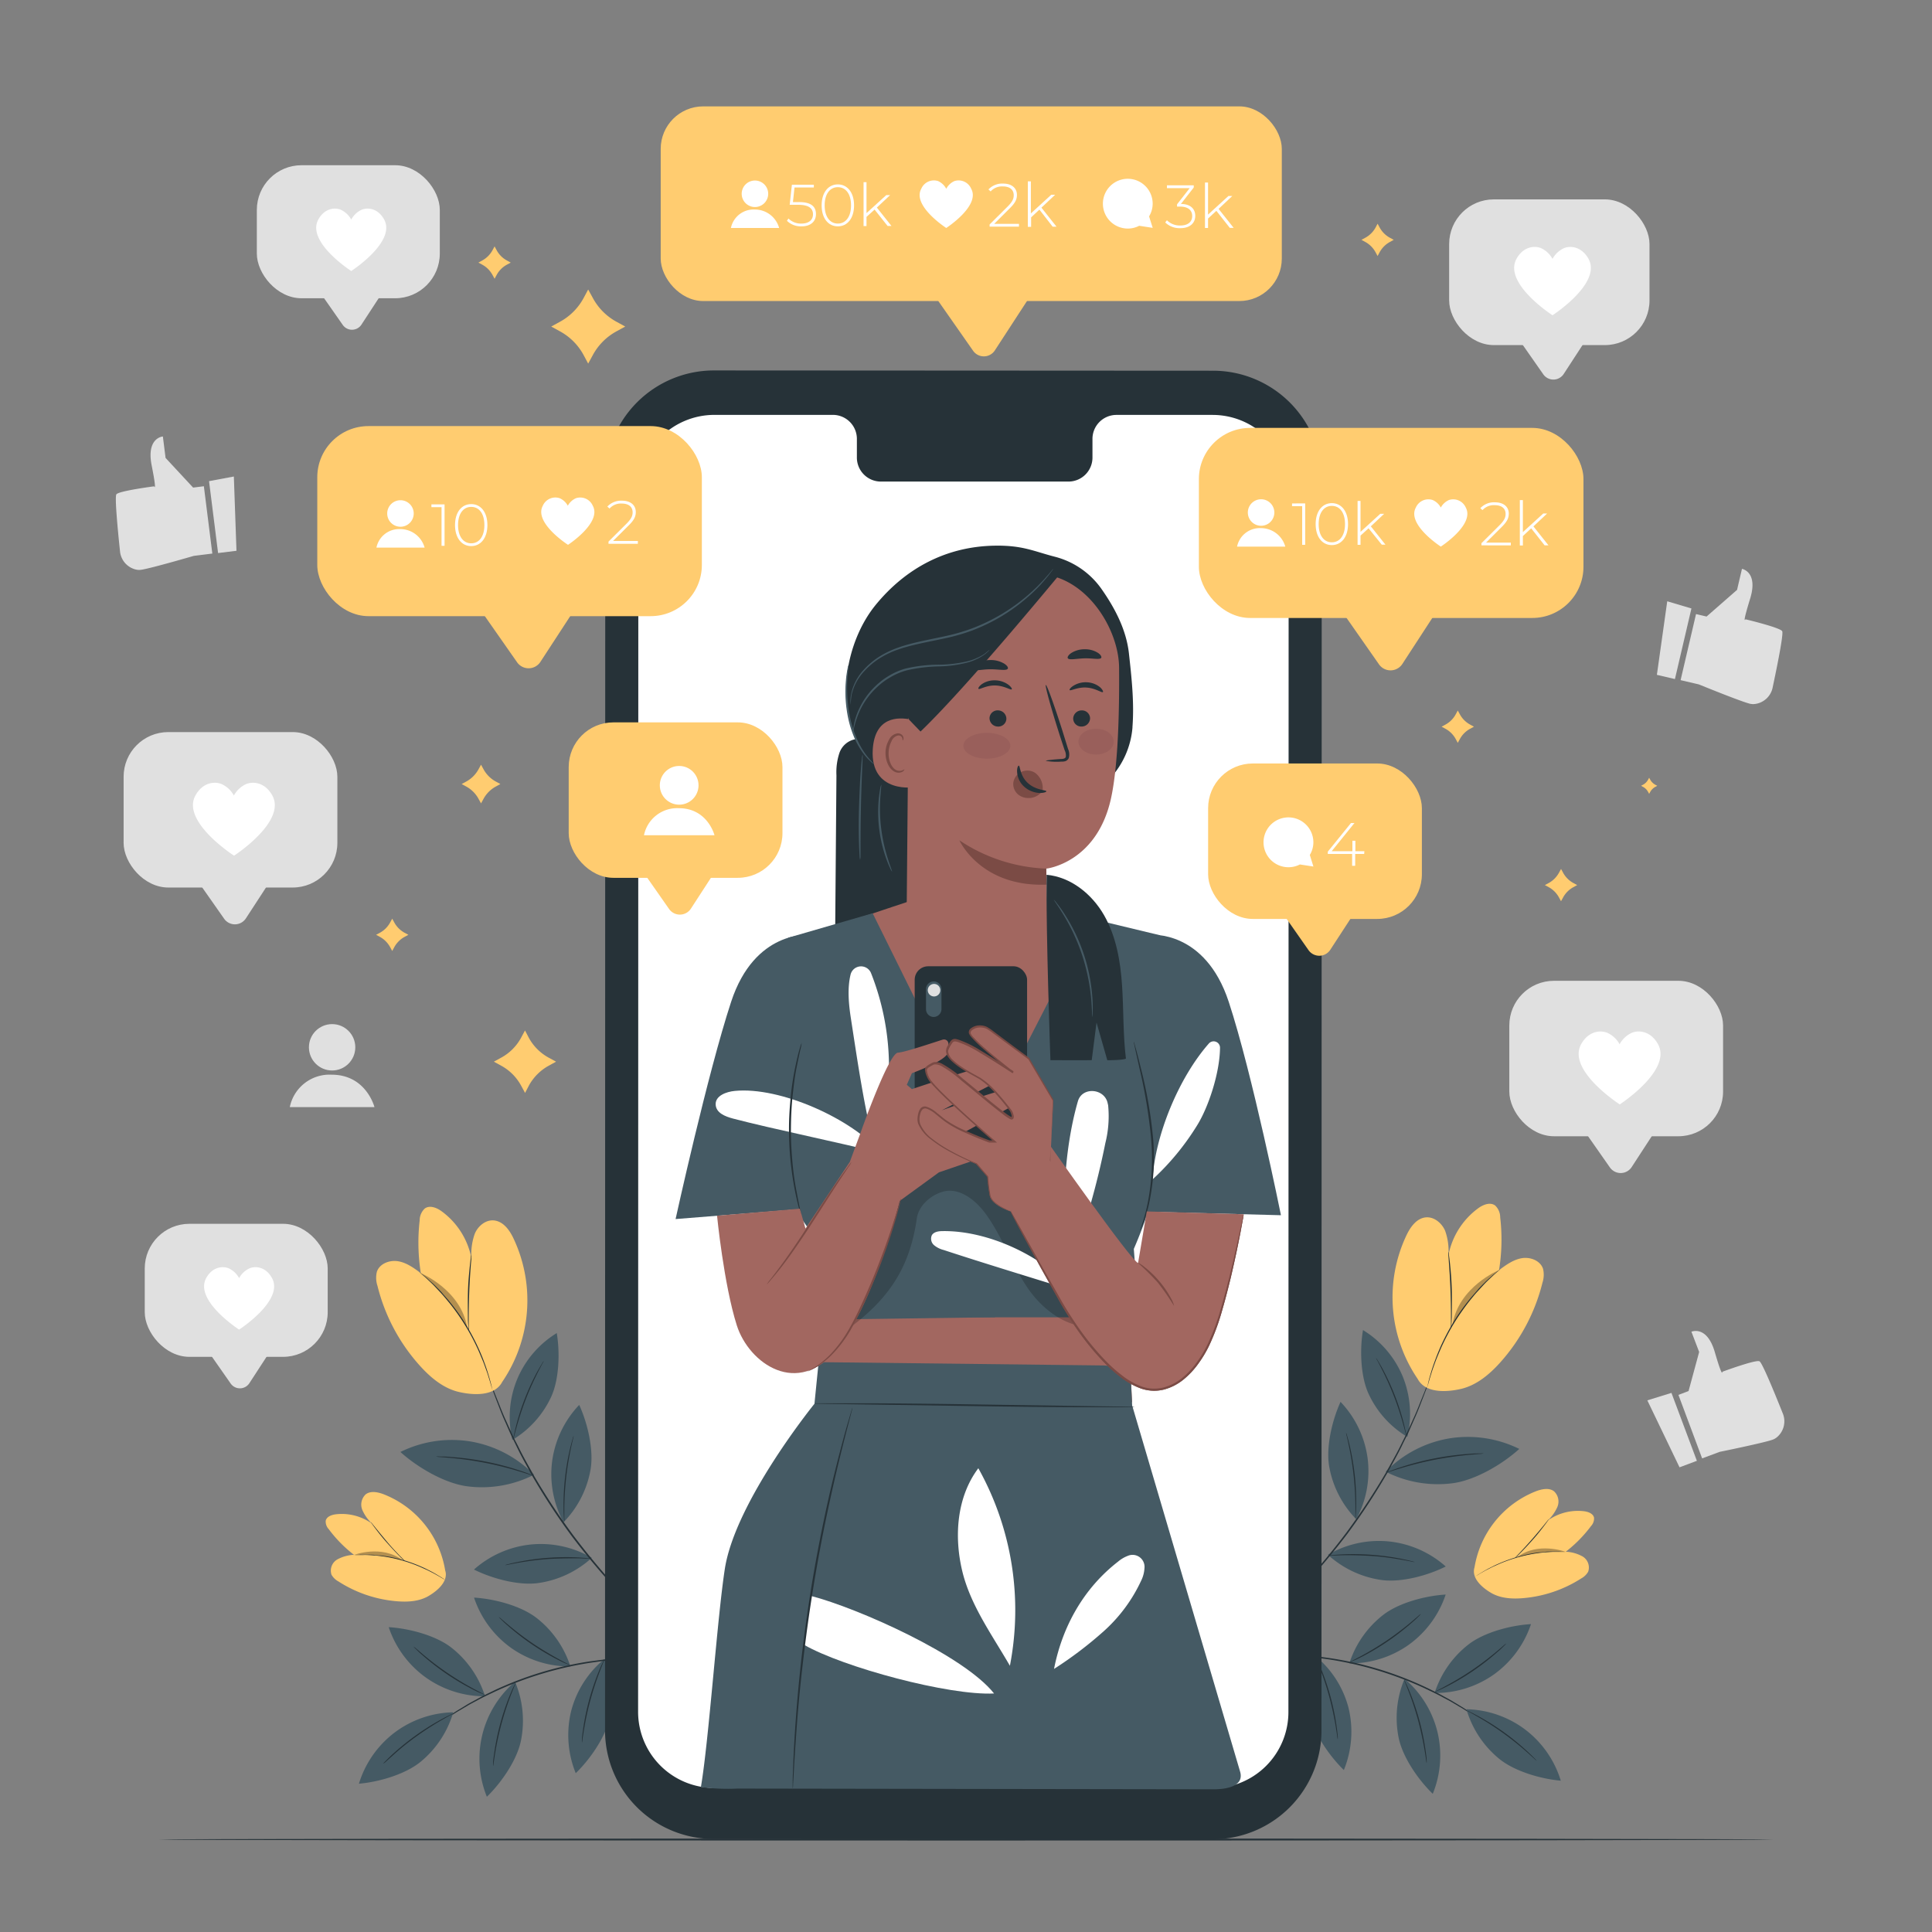 <svg xmlns="http://www.w3.org/2000/svg" viewBox="0 0 500 500"><rect x="0" y="0" width="500" height="500" fill="#808080" stroke="none"/><g id="freepik--background-complete--inject-2"><path d="M387.56,79.94,399.4,96.87a3.19,3.19,0,0,0,5.29-.09l11.46-17.6Z" style="fill:#e0e0e0"></path><rect x="375.04" y="51.6" width="51.85" height="37.71" rx="11.56" style="fill:#e0e0e0"></rect><path d="M411.12,67c-1.67-3-4.42-3.51-6.27-2.82A6.4,6.4,0,0,0,401.79,67a6.45,6.45,0,0,0-3.06-2.82c-1.85-.69-4.61-.22-6.27,2.82-3.47,6.34,9.33,14.59,9.33,14.59S414.58,73.33,411.12,67Z" style="fill:#fff"></path><path d="M77.9,68.64,88.71,84.1A2.92,2.92,0,0,0,93.55,84L104,68Z" style="fill:#e0e0e0"></path><rect x="66.47" y="42.76" width="47.35" height="34.43" rx="11.56" style="fill:#e0e0e0"></rect><path d="M99.42,56.82c-1.52-2.78-4-3.21-5.73-2.58a5.83,5.83,0,0,0-2.79,2.58,5.87,5.87,0,0,0-2.8-2.58c-1.69-.63-4.2-.2-5.72,2.58C79.21,62.6,90.9,70.14,90.9,70.14S102.58,62.6,99.42,56.82Z" style="fill:#fff"></path><path d="M48.89,342.6,59.7,358.06a2.92,2.92,0,0,0,4.83-.08L75,341.9Z" style="fill:#e0e0e0"></path><rect x="37.46" y="316.72" width="47.35" height="34.43" rx="11.56" style="fill:#e0e0e0"></rect><path d="M70.4,330.77c-1.52-2.77-4-3.2-5.72-2.57a5.88,5.88,0,0,0-2.8,2.57,5.83,5.83,0,0,0-2.79-2.57c-1.69-.63-4.21-.2-5.73,2.57-3.16,5.79,8.52,13.33,8.52,13.33S73.57,336.56,70.4,330.77Z" style="fill:#fff"></path><path d="M45.34,219.7,58,237.76a3.4,3.4,0,0,0,5.64-.09l12.23-18.78Z" style="fill:#e0e0e0"></path><rect x="31.99" y="189.46" width="55.32" height="40.23" rx="11.56" style="fill:#e0e0e0"></rect><path d="M70.48,205.88c-1.77-3.24-4.71-3.74-6.69-3a6.78,6.78,0,0,0-3.26,3,6.83,6.83,0,0,0-3.27-3c-2-.74-4.91-.24-6.69,3-3.7,6.77,10,15.57,10,15.57S74.18,212.65,70.48,205.88Z" style="fill:#fff"></path><path d="M404,284.07l12.64,18.06a3.4,3.4,0,0,0,5.64-.1l12.23-18.78Z" style="fill:#e0e0e0"></path><rect x="390.61" y="253.83" width="55.32" height="40.23" rx="11.56" style="fill:#e0e0e0"></rect><path d="M429.1,270.25c-1.77-3.24-4.71-3.75-6.69-3a6.78,6.78,0,0,0-3.26,3,6.82,6.82,0,0,0-3.27-3c-2-.74-4.91-.23-6.69,3-3.7,6.76,10,15.57,10,15.57S432.8,277,429.1,270.25Z" style="fill:#fff"></path><path d="M438.93,158.92l2.73.64,7.89-6.9,1.27-5.44s4.27.72,2.11,7.73-1.2,5.32-1.2,5.32,8.94,2.13,9.5,3.08c.41.69-1.42,9.63-2.45,14.48a5.36,5.36,0,0,1-4.92,4.39,3.69,3.69,0,0,1-1-.1c-2.23-.52-13.21-5-13.21-5l-4.71-1.1Z" style="fill:#e0e0e0"></path><polygon points="431.48 155.61 428.8 174.65 433.47 175.74 437.74 157.47 431.48 155.61" style="fill:#e0e0e0"></polygon><path d="M52.76,125.84l-2.78.35-7.13-7.68-.7-5.55s-4.32.28-2.9,7.48.64,5.42.64,5.42-9.12,1.18-9.77,2.07c-.48.64.41,9.73.93,14.65a5.36,5.36,0,0,0,4.44,4.88,3.73,3.73,0,0,0,1,0c2.28-.28,13.66-3.6,13.66-3.6l4.8-.6Z" style="fill:#e0e0e0"></path><polygon points="60.52 123.32 61.2 142.54 56.44 143.13 54.1 124.52 60.52 123.32" style="fill:#e0e0e0"></polygon><path d="M434.38,361l2.62-1,2.74-10.11-2-5.24s4-1.77,6.05,5.27,1.95,5.09,1.95,5.09,8.62-3.19,9.61-2.71c.73.35,4.16,8.81,6,13.41a5.37,5.37,0,0,1-1.67,6.39,3.56,3.56,0,0,1-.88.47c-2.14.81-13.76,3.17-13.76,3.17l-4.53,1.69Z" style="fill:#e0e0e0"></path><polygon points="426.33 362.41 434.66 379.74 439.15 378.06 432.57 360.48 426.33 362.41" style="fill:#e0e0e0"></polygon><path d="M75,286.52H96.91s-2.12-8.39-11.07-8.39A10.49,10.49,0,0,0,75,286.52Z" style="fill:#e0e0e0"></path><circle cx="85.95" cy="271.04" r="6" style="fill:#e0e0e0"></circle></g><g id="freepik--Floor--inject-2"><path d="M459,476.07c0,.15-93.56.26-208.94.26s-209-.11-209-.26,93.54-.26,209-.26S459,475.93,459,476.07Z" style="fill:#263238"></path></g><g id="freepik--Stars--inject-2"><path d="M124.49,197.9l.65,1.19a7.93,7.93,0,0,0,3.17,3.17l1.19.65-1.19.65a7.93,7.93,0,0,0-3.17,3.17l-.65,1.19-.65-1.19a7.93,7.93,0,0,0-3.17-3.17l-1.19-.65,1.19-.65a7.93,7.93,0,0,0,3.17-3.17Z" style="fill:#FFCC70"></path><path d="M152.22,74.92l1.25,2.28a15.23,15.23,0,0,0,6.06,6.06l2.28,1.25-2.28,1.25a15.26,15.26,0,0,0-6.07,6.06l-1.24,2.28L151,91.82a15.23,15.23,0,0,0-6.06-6.06l-2.28-1.25,2.28-1.25A15.23,15.23,0,0,0,151,77.2Z" style="fill:#FFCC70"></path><path d="M404,224.88l.54,1a6.64,6.64,0,0,0,2.64,2.64l1,.54-1,.54a6.64,6.64,0,0,0-2.64,2.64l-.55,1-.54-1a6.64,6.64,0,0,0-2.64-2.64l-1-.54,1-.54a6.64,6.64,0,0,0,2.64-2.64Z" style="fill:#FFCC70"></path><path d="M101.51,237.75l.54,1a6.7,6.7,0,0,0,2.64,2.64l1,.54-1,.54a6.7,6.7,0,0,0-2.64,2.64l-.54,1-.55-1a6.62,6.62,0,0,0-2.63-2.64l-1-.54,1-.54a6.62,6.62,0,0,0,2.63-2.64Z" style="fill:#FFCC70"></path><path d="M426.8,201.28l.27.49a3.35,3.35,0,0,0,1.32,1.32l.5.27-.5.28a3.39,3.39,0,0,0-1.32,1.31l-.27.5-.27-.5a3.26,3.26,0,0,0-1.32-1.31l-.5-.28.5-.27a3.23,3.23,0,0,0,1.32-1.32Z" style="fill:#FFCC70"></path><path d="M377.27,183.88l.55,1a6.58,6.58,0,0,0,2.64,2.64l1,.55-1,.54a6.58,6.58,0,0,0-2.64,2.64l-.55,1-.54-1a6.58,6.58,0,0,0-2.64-2.64l-1-.54,1-.55a6.58,6.58,0,0,0,2.64-2.64Z" style="fill:#FFCC70"></path><path d="M356.52,57.89l.54,1a6.64,6.64,0,0,0,2.64,2.64l1,.54-1,.55a6.64,6.64,0,0,0-2.64,2.64l-.54,1-.54-1a6.64,6.64,0,0,0-2.64-2.64l-1-.55,1-.54A6.64,6.64,0,0,0,356,58.88Z" style="fill:#FFCC70"></path><path d="M128,63.77l.54,1a6.58,6.58,0,0,0,2.64,2.64l1,.55-1,.54a6.58,6.58,0,0,0-2.64,2.64l-.54,1-.55-1a6.58,6.58,0,0,0-2.64-2.64l-1-.54,1-.55a6.58,6.58,0,0,0,2.64-2.64Z" style="fill:#FFCC70"></path><path d="M135.87,266.68l1,1.92a12.88,12.88,0,0,0,5.11,5.11l1.93,1.05L142,275.81a13,13,0,0,0-5.11,5.11l-1,1.93-1.05-1.93a12.88,12.88,0,0,0-5.11-5.11l-1.92-1.05,1.92-1.05a12.82,12.82,0,0,0,5.11-5.11Z" style="fill:#FFCC70"></path></g><g id="freepik--Plants--inject-2"><path d="M147.81,442.83A26.18,26.18,0,0,0,149,458.9c3.72-3.6,7.81-9.47,8.84-14.55a25.06,25.06,0,0,0-1.41-15A25.79,25.79,0,0,0,147.81,442.83Z" style="fill:#455a64"></path><path d="M150.61,451a5.35,5.35,0,0,1,0-.89c0-.56.13-1.38.27-2.39a62.21,62.21,0,0,1,1.59-7.78,65,65,0,0,1,2.55-7.53c.39-.94.73-1.69,1-2.2a5.06,5.06,0,0,1,.41-.79,4.7,4.7,0,0,1-.3.83c-.22.53-.52,1.29-.88,2.24a78.63,78.63,0,0,0-2.46,7.52,76.61,76.61,0,0,0-1.67,7.74c-.17,1-.29,1.81-.37,2.38A4.78,4.78,0,0,1,150.61,451Z" style="fill:#263238"></path><path d="M124.81,449A26.2,26.2,0,0,0,126,465c3.72-3.6,7.8-9.47,8.83-14.55a26,26,0,0,0-1.54-15.23A26.27,26.27,0,0,0,124.81,449Z" style="fill:#455a64"></path><path d="M127.61,457.09a5.79,5.79,0,0,1,0-.88c0-.57.14-1.39.28-2.39a63.31,63.31,0,0,1,4.14-15.31c.39-.94.72-1.7,1-2.21a5.19,5.19,0,0,1,.41-.78,5.05,5.05,0,0,1-.3.83c-.22.52-.52,1.29-.89,2.23-.72,1.9-1.65,4.54-2.46,7.53s-1.34,5.74-1.67,7.74c-.16,1-.28,1.81-.36,2.37A4.78,4.78,0,0,1,127.61,457.09Z" style="fill:#263238"></path><path d="M110.17,434.11a26.21,26.21,0,0,1-9.57-13c5.17.31,12.1,2.1,16.19,5.27A26,26,0,0,1,125.54,439,26.27,26.27,0,0,1,110.17,434.11Z" style="fill:#455a64"></path><path d="M107,426.11a4.25,4.25,0,0,0,.6.64c.41.41,1,1,1.77,1.64a62.32,62.32,0,0,0,6.28,4.86,63.81,63.81,0,0,0,6.84,4.05c.91.46,1.65.81,2.18,1a5.22,5.22,0,0,0,.82.32,7.49,7.49,0,0,0-.78-.43l-2.12-1.12a76.32,76.32,0,0,1-13.08-8.88c-.78-.65-1.4-1.19-1.83-1.56A7.55,7.55,0,0,0,107,426.11Z" style="fill:#263238"></path><path d="M132.25,426.46a26.21,26.21,0,0,1-9.57-13c5.17.3,12.1,2.09,16.19,5.27a26,26,0,0,1,8.75,12.55A26.26,26.26,0,0,1,132.25,426.46Z" style="fill:#455a64"></path><path d="M129.07,418.46a4.93,4.93,0,0,0,.6.64c.41.4,1,1,1.77,1.64a63.53,63.53,0,0,0,13.12,8.9c.91.46,1.65.82,2.18,1a4.84,4.84,0,0,0,.82.33,5.9,5.9,0,0,0-.77-.43c-.51-.26-1.24-.64-2.13-1.12-1.79-1-4.21-2.37-6.77-4.1s-4.76-3.48-6.31-4.78c-.78-.65-1.4-1.19-1.83-1.56A4.7,4.7,0,0,0,129.07,418.46Z" style="fill:#263238"></path><path d="M172.76,429.26h-.67l-1.91-.05-1.38,0c-.51,0-1.06,0-1.65,0-1.18,0-2.52,0-4,.09l-2.32.11c-.81.05-1.65.15-2.52.22-1.74.13-3.59.42-5.53.69a92.3,92.3,0,0,0-24.39,7.33c-1.77.84-3.47,1.62-5,2.48-.77.41-1.52.79-2.22,1.2l-2,1.19c-1.29.73-2.4,1.5-3.39,2.14-.49.32-1,.61-1.38.9l-1.12.8-1.57,1.11a5.39,5.39,0,0,1-.56.36,4,4,0,0,1,.52-.43l1.52-1.16,1.11-.84,1.36-.93c1-.65,2.08-1.44,3.36-2.19l2-1.22c.7-.41,1.46-.8,2.22-1.22,1.53-.87,3.22-1.66,5-2.53a90.41,90.41,0,0,1,24.48-7.36c2-.25,3.81-.53,5.56-.64.87-.07,1.71-.17,2.53-.2l2.33-.09c1.49-.09,2.84,0,4,0,.6,0,1.15,0,1.65,0l1.39.08,1.91.13A3.2,3.2,0,0,1,172.76,429.26Z" style="fill:#263238"></path><path d="M102.1,448.4a26.22,26.22,0,0,0-9.21,13.22c5.16-.44,12-2.41,16-5.7a26,26,0,0,0,8.41-12.78A26.17,26.17,0,0,0,102.1,448.4Z" style="fill:#455a64"></path><path d="M99.14,456.47a4.62,4.62,0,0,1,.59-.65c.39-.42,1-1,1.72-1.69a65.3,65.3,0,0,1,6.15-5,62.71,62.71,0,0,1,6.73-4.22c.89-.49,1.63-.86,2.14-1.1a5.46,5.46,0,0,1,.81-.35,4.48,4.48,0,0,1-.76.45c-.49.27-1.21.67-2.09,1.18-1.76,1-4.15,2.48-6.66,4.28s-4.66,3.6-6.18,5c-.76.67-1.37,1.22-1.78,1.61A5.06,5.06,0,0,1,99.14,456.47Z" style="fill:#263238"></path><path d="M121.88,373.07a30,30,0,0,0-18.25,2.7c4.42,4,11.46,8.13,17.33,8.89a29.68,29.68,0,0,0,17.25-3A30.06,30.06,0,0,0,121.88,373.07Z" style="fill:#455a64"></path><path d="M112.82,376.94a6.66,6.66,0,0,1,1,0c.65,0,1.6,0,2.76.12a73,73,0,0,1,9,1.18,71.78,71.78,0,0,1,8.8,2.29c1.11.36,2,.68,2.6.92a4.63,4.63,0,0,1,.92.41,6.58,6.58,0,0,1-1-.28c-.61-.2-1.51-.49-2.62-.82a87.54,87.54,0,0,0-17.76-3.46c-1.16-.11-2.09-.18-2.74-.22A6.55,6.55,0,0,1,112.82,376.94Z" style="fill:#263238"></path><path d="M137.42,399.71a26.2,26.2,0,0,0-14.76,6.49c4.64,2.31,11.53,4.21,16.66,3.49a25.94,25.94,0,0,0,13.84-6.53A26.19,26.19,0,0,0,137.42,399.71Z" style="fill:#455a64"></path><path d="M130.68,405.06a4.37,4.37,0,0,1,.84-.25c.55-.15,1.35-.34,2.35-.54a62.83,62.83,0,0,1,7.87-1.1,63.92,63.92,0,0,1,7.95-.1c1,.06,1.83.12,2.4.18a4.62,4.62,0,0,1,.87.13,5.93,5.93,0,0,1-.88,0l-2.4-.09c-2,0-4.83,0-7.92.19a77.91,77.91,0,0,0-7.85,1c-1,.18-1.8.34-2.36.45A5,5,0,0,1,130.68,405.06Z" style="fill:#263238"></path><path d="M142.9,378.12a26.2,26.2,0,0,1,7-14.53c2.16,4.7,3.82,11.66,2.93,16.76a25.84,25.84,0,0,1-7,13.62A26.21,26.21,0,0,1,142.9,378.12Z" style="fill:#455a64"></path><path d="M148.47,371.56a4.51,4.51,0,0,0-.28.84c-.17.54-.38,1.34-.62,2.33a61.78,61.78,0,0,0-1.35,7.82,63.18,63.18,0,0,0-.37,7.94c0,1,.06,1.84.1,2.41a5.82,5.82,0,0,0,.1.88,4.77,4.77,0,0,0,0-.89c0-.56,0-1.39,0-2.4,0-2,.12-4.83.45-7.9s.84-5.84,1.26-7.82c.21-1,.39-1.79.53-2.34A6.33,6.33,0,0,0,148.47,371.56Z" style="fill:#263238"></path><path d="M133.82,357A25.56,25.56,0,0,1,144.09,345c.84,5,.65,12-1.48,16.57a25.45,25.45,0,0,1-10,11.08A25.6,25.6,0,0,1,133.82,357Z" style="fill:#455a64"></path><path d="M140.74,352.18a4.65,4.65,0,0,0-.48.72c-.29.47-.69,1.17-1.17,2a62,62,0,0,0-3.26,7.05,60.61,60.61,0,0,0-2.35,7.39c-.24,1-.41,1.75-.52,2.3a5.29,5.29,0,0,0-.13.85,4.05,4.05,0,0,0,.24-.83c.14-.53.34-1.31.61-2.26a77,77,0,0,1,2.42-7.35c1.1-2.82,2.27-5.29,3.17-7.06.45-.88.83-1.59,1.09-2.08A4.42,4.42,0,0,0,140.74,352.18Z" style="fill:#263238"></path><path d="M182.23,431.58l-.21-.13-.59-.44-2.25-1.7-1.62-1.24-1.87-1.54c-1.33-1.11-2.89-2.34-4.5-3.83-.82-.72-1.67-1.49-2.56-2.28s-1.77-1.69-2.7-2.57c-1.89-1.76-3.78-3.76-5.8-5.84A178.92,178.92,0,0,1,148,397.59a166.31,166.31,0,0,1-10.33-15.76c-1.39-2.54-2.76-4.93-3.86-7.26-.56-1.16-1.13-2.26-1.63-3.35s-.95-2.14-1.39-3.14c-.92-2-1.59-3.86-2.23-5.48-.31-.81-.6-1.56-.86-2.26l-.65-1.94-.87-2.68c-.09-.29-.16-.52-.22-.7a.72.72,0,0,1-.06-.24,1.17,1.17,0,0,1,.1.23c.06.18.15.4.25.69.23.63.55,1.52,1,2.65.2.58.43,1.22.67,1.92l.9,2.25c.65,1.61,1.34,3.47,2.28,5.44.44,1,.91,2,1.4,3.13s1.09,2.18,1.66,3.33c1.11,2.32,2.49,4.7,3.88,7.23a172.5,172.5,0,0,0,10.33,15.7,182.47,182.47,0,0,0,12.06,14.41c2,2.08,3.88,4.09,5.76,5.85.92.89,1.8,1.77,2.67,2.58l2.55,2.31c1.6,1.49,3.13,2.73,4.45,3.86l1.85,1.57,1.6,1.26,2.2,1.76c.23.19.42.35.57.46Z" style="fill:#263238"></path><path d="M132.87,320.46c-1-2.12-2.61-4.35-5-4.61-2.16-.23-4.17,1.44-5,3.44a15.63,15.63,0,0,0-.85,6.43,19.66,19.66,0,0,0-7.59-12.14c-1.31-1-3.17-1.77-4.5-.82a4.24,4.24,0,0,0-1.32,3.09,50.34,50.34,0,0,0,.3,13.65c-1.79-1.34-3.67-2.72-5.88-3.09s-4.81.62-5.5,2.74a6.61,6.61,0,0,0,.16,3.63,48.18,48.18,0,0,0,10.93,20.62c2.79,3.11,6.16,5.94,10.23,6.86s9.33,1,11.18-2.73l-.68,1A37.5,37.5,0,0,0,132.87,320.46Z" style="fill:#FFCC70"></path><path d="M127.5,359.91a1.93,1.93,0,0,1-.12-.36c-.08-.26-.17-.6-.29-1s-.28-1-.48-1.62-.4-1.35-.69-2.13-.57-1.64-.94-2.54-.77-1.86-1.21-2.86a56.57,56.57,0,0,0-7.4-12.11c-.7-.84-1.35-1.65-2-2.37s-1.28-1.38-1.86-2-1.12-1.1-1.6-1.56-.89-.83-1.25-1.13l-.79-.71a2.67,2.67,0,0,1-.27-.27,1.43,1.43,0,0,1,.31.22l.83.66c.37.29.81.65,1.29,1.1s1.06.94,1.64,1.53,1.24,1.23,1.89,2,1.34,1.51,2,2.36a57.14,57.14,0,0,1,4.12,5.84,58.11,58.11,0,0,1,3.32,6.33c.44,1,.86,2,1.19,2.89s.65,1.77.9,2.56.47,1.51.65,2.15.32,1.18.43,1.63.17.78.23,1.05S127.52,359.9,127.5,359.91Z" style="fill:#263238"></path><path d="M121.28,344.47a3.68,3.68,0,0,1-.08-.77c0-.5-.07-1.22-.1-2.11,0-1.78-.06-4.25,0-7s.31-5.19.5-7c.09-.89.18-1.6.25-2.1a3.9,3.9,0,0,1,.14-.76,2.92,2.92,0,0,1,0,.78c0,.56-.1,1.26-.16,2.1-.13,1.78-.3,4.23-.4,6.95s-.13,5.17-.13,7c0,.84,0,1.54,0,2.11A3.32,3.32,0,0,1,121.28,344.47Z" style="fill:#263238"></path><g style="opacity:0.3"><path d="M108.91,329.5s10.4,4.28,12,14.07C120.92,343.57,115.62,334.42,108.91,329.5Z"></path></g><path d="M99.28,386.71c-1.5-.57-3.33-.94-4.61,0a3.64,3.64,0,0,0-.9,4.07,10.74,10.74,0,0,0,2.59,3.6,13.4,13.4,0,0,0-9.45-2.48c-1.11.13-2.41.61-2.62,1.7a2.89,2.89,0,0,0,.79,2.15,34,34,0,0,0,6.53,6.64,9.76,9.76,0,0,0-4.36,1.22,3.33,3.33,0,0,0-1.45,3.94,4.54,4.54,0,0,0,1.78,1.72,32.87,32.87,0,0,0,15.08,5.13c2.84.24,5.84.07,8.29-1.38s5.11-3.86,4.28-6.59l.1.79A25.6,25.6,0,0,0,99.28,386.71Z" style="fill:#FFCC70"></path><path d="M115.08,408.81l-.22-.11-.63-.38c-.27-.16-.6-.36-1-.58s-.83-.48-1.33-.73-1.05-.55-1.66-.82-1.25-.57-1.94-.86A38.49,38.49,0,0,0,99,402.78c-.74-.09-1.45-.19-2.11-.23s-1.28-.09-1.84-.11-1.08,0-1.53,0-.83,0-1.15,0l-.73,0h-.25a.79.79,0,0,1,.25,0l.73-.06c.31,0,.7-.06,1.15-.06s1,0,1.53,0,1.19,0,1.85.09,1.38.12,2.12.21a36.92,36.92,0,0,1,9.4,2.56c.69.3,1.35.58,1.94.88s1.15.58,1.65.85.94.54,1.33.77.71.43,1,.61l.61.41A.85.85,0,0,1,115.08,408.81Z" style="fill:#263238"></path><path d="M104.77,404.06a2.39,2.39,0,0,1-.4-.35c-.25-.23-.61-.57-1-1-.86-.86-2-2.08-3.25-3.48s-2.27-2.72-3-3.69c-.37-.48-.66-.88-.86-1.16a3.41,3.41,0,0,1-.29-.45,3,3,0,0,1,.36.4l.91,1.12c.76.94,1.83,2.24,3,3.64s2.36,2.63,3.19,3.51l1,1A2.33,2.33,0,0,1,104.77,404.06Z" style="fill:#263238"></path><g style="opacity:0.3"><path d="M91.61,402.41s7.17-2.74,12.56,1.37C104.17,403.78,97.25,401.72,91.61,402.41Z"></path></g><path d="M349,442a26.21,26.21,0,0,1-1.21,16.08c-3.72-3.6-7.8-9.48-8.83-14.55a25.08,25.08,0,0,1,1.4-15A25.77,25.77,0,0,1,349,442Z" style="fill:#455a64"></path><path d="M346.21,450.18a5.93,5.93,0,0,0,0-.89c-.05-.56-.14-1.38-.28-2.39a63.64,63.64,0,0,0-4.14-15.31c-.39-.94-.72-1.69-1-2.2a6.69,6.69,0,0,0-.41-.79,4.7,4.7,0,0,0,.3.83c.22.53.52,1.29.89,2.24.72,1.89,1.65,4.54,2.46,7.53s1.34,5.73,1.67,7.73c.16,1,.28,1.82.36,2.38A4.78,4.78,0,0,0,346.21,450.18Z" style="fill:#263238"></path><path d="M372,448.17a26.25,26.25,0,0,1-1.2,16.07c-3.73-3.6-7.81-9.47-8.84-14.55a26,26,0,0,1,1.54-15.22A26.19,26.19,0,0,1,372,448.17Z" style="fill:#455a64"></path><path d="M369.21,456.3a4.49,4.49,0,0,0,0-.88c0-.57-.14-1.39-.27-2.39a64.87,64.87,0,0,0-1.6-7.79,62.86,62.86,0,0,0-2.55-7.52c-.39-.94-.72-1.69-1-2.21a4.24,4.24,0,0,0-.41-.78,6,6,0,0,0,.31.83c.21.53.52,1.29.88,2.24a77.7,77.7,0,0,1,2.46,7.52c.8,3,1.34,5.74,1.67,7.74.16,1,.29,1.81.36,2.37A6.21,6.21,0,0,0,369.21,456.3Z" style="fill:#263238"></path><path d="M386.66,433.32a26.27,26.27,0,0,0,9.56-13c-5.17.3-12.09,2.09-16.18,5.27a25.93,25.93,0,0,0-8.76,12.55A26.23,26.23,0,0,0,386.66,433.32Z" style="fill:#455a64"></path><path d="M389.84,425.32a5.32,5.32,0,0,1-.61.65c-.4.4-1,1-1.77,1.63a63.05,63.05,0,0,1-13.12,8.91c-.91.46-1.65.81-2.17,1a6.25,6.25,0,0,1-.82.33,4.07,4.07,0,0,1,.77-.44c.5-.25,1.23-.63,2.12-1.12a78.55,78.55,0,0,0,6.78-4.1c2.55-1.74,4.75-3.47,6.31-4.78.77-.65,1.4-1.18,1.82-1.56A5.6,5.6,0,0,1,389.84,425.32Z" style="fill:#263238"></path><path d="M364.58,425.67a26.25,26.25,0,0,0,9.56-13c-5.17.3-12.09,2.1-16.18,5.27a26,26,0,0,0-8.76,12.55A26.24,26.24,0,0,0,364.58,425.67Z" style="fill:#455a64"></path><path d="M367.76,417.67a5.85,5.85,0,0,1-.61.64c-.4.4-1,1-1.77,1.64a64.1,64.1,0,0,1-13.12,8.91c-.91.46-1.65.81-2.17,1a5.22,5.22,0,0,1-.82.32,4.52,4.52,0,0,1,.77-.43l2.12-1.12a78.55,78.55,0,0,0,6.78-4.1c2.55-1.74,4.75-3.47,6.31-4.78l1.82-1.56A5.6,5.6,0,0,1,367.76,417.67Z" style="fill:#263238"></path><path d="M324.06,428.47a4.28,4.28,0,0,0,.67,0l1.91-.06,1.39-.05h1.64c1.18,0,2.53,0,4,.09l2.33.11c.81.05,1.64.15,2.51.23,1.75.12,3.59.41,5.54.68a92.38,92.38,0,0,1,24.38,7.33c1.77.85,3.47,1.63,5,2.48.77.42,1.53.79,2.23,1.2l2,1.19c1.3.73,2.4,1.5,3.39,2.14.5.32,1,.61,1.38.9l1.12.8,1.57,1.11a3.82,3.82,0,0,0,.56.36,4.21,4.21,0,0,0-.51-.43l-1.53-1.16-1.1-.83c-.41-.3-.87-.6-1.36-.94-1-.65-2.08-1.44-3.37-2.19l-2-1.21c-.7-.42-1.45-.81-2.22-1.23-1.52-.87-3.22-1.66-5-2.52a89.4,89.4,0,0,0-24.49-7.36c-1.95-.26-3.81-.54-5.56-.65-.87-.07-1.71-.16-2.52-.2l-2.34-.09c-1.49-.09-2.84,0-4,0-.59,0-1.14,0-1.65,0l-1.38.09-1.92.13A4.41,4.41,0,0,0,324.06,428.47Z" style="fill:#263238"></path><path d="M394.72,447.61a26.19,26.19,0,0,1,9.21,13.23c-5.16-.45-12-2.42-16-5.71a26,26,0,0,1-8.42-12.78A26.17,26.17,0,0,1,394.72,447.61Z" style="fill:#455a64"></path><path d="M397.69,455.69a5,5,0,0,0-.6-.66c-.39-.41-1-1-1.72-1.68a63.19,63.19,0,0,0-12.87-9.26c-.9-.49-1.63-.86-2.15-1.1a5,5,0,0,0-.81-.35,4.48,4.48,0,0,0,.76.45c.5.27,1.21.67,2.09,1.18,1.76,1,4.15,2.48,6.66,4.28a77.77,77.77,0,0,1,6.18,4.95c.76.67,1.37,1.23,1.78,1.61A4.63,4.63,0,0,0,397.69,455.69Z" style="fill:#263238"></path><path d="M374.94,372.28a30.09,30.09,0,0,1,18.25,2.7c-4.41,4-11.45,8.14-17.33,8.89a29.75,29.75,0,0,1-17.25-3A30,30,0,0,1,374.94,372.28Z" style="fill:#455a64"></path><path d="M384,376.15a6.1,6.1,0,0,0-1,0c-.65,0-1.59,0-2.75.11a72.88,72.88,0,0,0-9,1.18,73.65,73.65,0,0,0-8.8,2.29c-1.1.37-2,.69-2.59.93a5,5,0,0,0-.93.4,6.2,6.2,0,0,0,1-.28c.62-.2,1.51-.49,2.62-.82a89.22,89.22,0,0,1,8.8-2.19c3.47-.67,6.65-1.06,9-1.27,1.15-.1,2.09-.18,2.74-.22A6.5,6.5,0,0,0,384,376.15Z" style="fill:#263238"></path><path d="M359.41,398.92a26.21,26.21,0,0,1,14.75,6.49c-4.63,2.32-11.53,4.21-16.66,3.49a26,26,0,0,1-13.84-6.53A26.2,26.2,0,0,1,359.41,398.92Z" style="fill:#455a64"></path><path d="M366.15,404.27a5.07,5.07,0,0,0-.85-.25c-.55-.15-1.35-.33-2.35-.54a63.06,63.06,0,0,0-7.87-1.09,64,64,0,0,0-7.94-.11c-1,.06-1.84.12-2.4.19a5.41,5.41,0,0,0-.88.12,4.67,4.67,0,0,0,.89,0l2.4-.09c2-.05,4.83,0,7.91.19s5.86.65,7.85,1c1,.17,1.81.33,2.36.44A4.9,4.9,0,0,0,366.15,404.27Z" style="fill:#263238"></path><path d="M353.93,377.33a26.18,26.18,0,0,0-7-14.53c-2.15,4.71-3.82,11.66-2.93,16.77a26,26,0,0,0,7,13.61A26.2,26.2,0,0,0,353.93,377.33Z" style="fill:#455a64"></path><path d="M348.36,370.77a4.91,4.91,0,0,1,.28.84c.16.54.38,1.34.62,2.33a65.46,65.46,0,0,1,1.35,7.83,64.71,64.71,0,0,1,.36,7.93c0,1-.06,1.84-.1,2.41a4.53,4.53,0,0,1-.1.88,6.11,6.11,0,0,1,0-.88c0-.57,0-1.39,0-2.41A77,77,0,0,0,349.05,374c-.21-1-.39-1.79-.52-2.34A4.67,4.67,0,0,1,348.36,370.77Z" style="fill:#263238"></path><path d="M363,356.17a25.59,25.59,0,0,0-10.26-11.95c-.85,5-.65,12,1.48,16.57a25.33,25.33,0,0,0,10,11.08A25.68,25.68,0,0,0,363,356.17Z" style="fill:#455a64"></path><path d="M356.08,351.39a4.65,4.65,0,0,1,.48.72c.3.47.7,1.17,1.17,2a62.48,62.48,0,0,1,5.62,14.45c.23,1,.41,1.75.51,2.29a5.15,5.15,0,0,1,.13.86,6.07,6.07,0,0,1-.24-.83c-.13-.54-.34-1.32-.6-2.27-.53-1.91-1.33-4.53-2.43-7.35a76.67,76.67,0,0,0-3.17-7.05c-.45-.89-.82-1.6-1.09-2.08A6,6,0,0,1,356.08,351.39Z" style="fill:#263238"></path><path d="M314.59,430.8a1,1,0,0,0,.21-.14l.59-.43,2.25-1.71,1.62-1.23,1.87-1.54c1.34-1.12,2.89-2.35,4.5-3.83l2.57-2.29c.88-.81,1.76-1.68,2.7-2.57,1.88-1.76,3.77-3.76,5.79-5.84a181,181,0,0,0,12.12-14.42,167.32,167.32,0,0,0,10.32-15.75c1.39-2.55,2.76-4.94,3.86-7.27.56-1.16,1.14-2.26,1.64-3.35l1.38-3.14c.92-2,1.6-3.86,2.23-5.48l.87-2.26.64-1.93c.37-1.15.67-2.05.88-2.68.09-.29.16-.53.21-.7a.75.75,0,0,0,.06-.25s0,.08-.1.23-.14.41-.25.69c-.23.63-.54,1.52-.95,2.66-.2.57-.42,1.22-.67,1.92s-.57,1.44-.89,2.24c-.66,1.61-1.35,3.47-2.28,5.45l-1.41,3.12c-.51,1.08-1.08,2.18-1.65,3.34-1.11,2.32-2.49,4.69-3.88,7.23a176.07,176.07,0,0,1-10.33,15.7A184.09,184.09,0,0,1,336.42,411c-2,2.08-3.88,4.09-5.75,5.85-.93.89-1.8,1.77-2.68,2.58l-2.54,2.31c-1.6,1.49-3.14,2.74-4.46,3.87l-1.85,1.56-1.59,1.26-2.21,1.76-.56.47A.88.88,0,0,0,314.59,430.8Z" style="fill:#263238"></path><path d="M364,319.67c1-2.11,2.6-4.35,4.94-4.61,2.17-.23,4.18,1.44,5.05,3.44a15.46,15.46,0,0,1,.85,6.43,19.71,19.71,0,0,1,7.59-12.14c1.32-1,3.18-1.77,4.5-.82a4.22,4.22,0,0,1,1.32,3.09,49.55,49.55,0,0,1-.3,13.65c1.8-1.34,3.68-2.71,5.88-3.09s4.81.62,5.51,2.75a6.68,6.68,0,0,1-.16,3.62,48.4,48.4,0,0,1-10.93,20.62c-2.79,3.11-6.17,5.94-10.24,6.86s-9.32,1-11.18-2.73l.68,1A37.54,37.54,0,0,1,364,319.67Z" style="fill:#FFCC70"></path><path d="M369.32,359.12a2,2,0,0,0,.12-.35l.3-1c.12-.45.27-1,.47-1.62s.41-1.35.69-2.13.57-1.63.94-2.54.77-1.85,1.21-2.86a61.32,61.32,0,0,1,3.32-6.28,62.24,62.24,0,0,1,4.09-5.83c.69-.84,1.34-1.65,2-2.36s1.27-1.39,1.85-2,1.13-1.1,1.6-1.55.9-.84,1.25-1.14l.8-.71c.18-.17.27-.26.26-.27a2.48,2.48,0,0,0-.3.22l-.84.67c-.37.28-.8.65-1.29,1.09s-1.06.94-1.64,1.53-1.24,1.23-1.89,2-1.34,1.52-2,2.36a56.71,56.71,0,0,0-4.13,5.84,59.92,59.92,0,0,0-3.32,6.33c-.43,1-.85,2-1.18,2.89s-.65,1.77-.91,2.56-.46,1.52-.65,2.15-.32,1.18-.42,1.64-.18.77-.24,1A1.71,1.71,0,0,0,369.32,359.12Z" style="fill:#263238"></path><path d="M375.54,343.69a4.25,4.25,0,0,0,.09-.78c0-.49.06-1.22.09-2.11,0-1.78.07-4.25,0-7s-.3-5.18-.49-7c-.1-.88-.19-1.6-.26-2.1a3.9,3.9,0,0,0-.14-.76,3.32,3.32,0,0,0,0,.78l.15,2.1c.13,1.78.3,4.24.4,6.95s.13,5.18.13,7c0,.84,0,1.55,0,2.11A4.53,4.53,0,0,0,375.54,343.69Z" style="fill:#263238"></path><g style="opacity:0.3"><path d="M387.91,328.71s-10.4,4.28-12,14.07C375.9,342.78,381.21,333.63,387.91,328.71Z"></path></g><path d="M397.54,385.92c1.5-.56,3.33-.94,4.61,0a3.61,3.61,0,0,1,.9,4.07,10.6,10.6,0,0,1-2.59,3.59,13.47,13.47,0,0,1,9.46-2.48c1.11.13,2.4.61,2.62,1.7a2.88,2.88,0,0,1-.79,2.15,34.28,34.28,0,0,1-6.54,6.64,9.76,9.76,0,0,1,4.36,1.22,3.33,3.33,0,0,1,1.45,3.94,4.53,4.53,0,0,1-1.77,1.73,33,33,0,0,1-15.08,5.12c-2.84.24-5.84.07-8.3-1.38s-5.1-3.86-4.27-6.59l-.11.79A25.6,25.6,0,0,1,397.54,385.92Z" style="fill:#FFCC70"></path><path d="M381.74,408s.08,0,.23-.11l.62-.37c.27-.17.6-.37,1-.59s.83-.48,1.34-.73,1.05-.55,1.65-.82,1.25-.56,1.94-.86a39.64,39.64,0,0,1,9.35-2.55c.74-.09,1.44-.19,2.1-.23s1.28-.09,1.85-.11,1.07,0,1.52,0l1.15,0,.73,0a1,1,0,0,0,.26,0l-.26,0-.72-.06c-.32,0-.71-.05-1.16-.06s-1,0-1.53,0-1.19,0-1.85.09-1.38.13-2.12.21a39.76,39.76,0,0,0-4.78,1,42.79,42.79,0,0,0-4.62,1.6c-.68.3-1.34.57-1.94.88s-1.15.57-1.65.85-.93.53-1.32.76-.72.44-1,.61l-.61.41Z" style="fill:#263238"></path><path d="M392.05,403.27a2,2,0,0,0,.41-.34c.25-.23.6-.58,1-1,.86-.86,2-2.08,3.25-3.48s2.27-2.72,3-3.69c.37-.48.66-.88.85-1.16a2.65,2.65,0,0,0,.29-.44,2.51,2.51,0,0,0-.36.39l-.9,1.12c-.77.94-1.84,2.24-3.06,3.64s-2.36,2.63-3.19,3.52l-1,1.05A3.23,3.23,0,0,0,392.05,403.27Z" style="fill:#263238"></path><g style="opacity:0.3"><path d="M405.21,401.62S398,398.88,392.66,403C392.66,403,399.58,400.93,405.21,401.62Z"></path></g></g><g id="freepik--Device--inject-2"><path d="M313.85,476l-129.16-.08a28.12,28.12,0,0,1-28.11-28.14L156.64,124a28.13,28.13,0,0,1,28.15-28.13l129.15.07a28.14,28.14,0,0,1,28.12,28.14L342,447.85A28.14,28.14,0,0,1,313.85,476Z" style="fill:#263238"></path><path d="M313.81,107.38l-25,0a6.21,6.21,0,0,0-6.08,6.35v4.55a6.22,6.22,0,0,1-6.08,6.35l-48.81,0a6.22,6.22,0,0,1-6.08-6.36v-4.54a6.22,6.22,0,0,0-6.08-6.36H184.91A19.7,19.7,0,0,0,165.2,127l-.06,316a19.7,19.7,0,0,0,19.69,19.71l128.89.07a19.7,19.7,0,0,0,19.72-19.7l.06-316A19.69,19.69,0,0,0,313.81,107.38Z" style="fill:#fff"></path></g><g id="freepik--Character--inject-2"><path d="M221.45,191.29a5.41,5.41,0,0,0-4.22,3.6,15.93,15.93,0,0,0-.76,5.76q-.3,37.5-.61,75l35.41.13c-6.66-23.52-1.12-49.11-7.23-72.78-1-4-2.44-8-5.21-11s-7.16-4.85-11.05-3.59" style="fill:#263238"></path><path d="M226.63,156.54c7.85-9.59,18.39-15.12,30.79-15.32,7.29-.12,10.12,1.46,15.57,2.86a21.21,21.21,0,0,1,12.08,8.35c3.51,5,6.44,10.63,7.1,16.71.7,6.32,1.39,12.69.91,19,0,.06,0,.13,0,.19a22,22,0,0,1-18.27,19.85l-3.81.66c-8.92.3-18,.6-26.65-1.44s-17.13-6.71-21.78-14.32C216.09,182.54,218.78,166.14,226.63,156.54Z" style="fill:#263238"></path><path d="M271,235.08c-.11-5.66-.24-10.31-.24-10.28s13.17-1.45,16.8-18.33c1.81-8.39,2.15-22.3,2.06-33.69-.08-10.25-8.81-24.2-21.47-24.25l-5.62-.65L241,156.44a6,6,0,0,0-5.69,5.78l-.65,72.09,20.81,50.53L270.4,264.6Z" style="fill:#a26760"></path><path d="M262.25,202.52a3.59,3.59,0,0,1,1.24-2.21,3.67,3.67,0,0,1,4.45-.26,4.91,4.91,0,0,1,1.87,4.62h0a4.44,4.44,0,0,1-3.2,1.85,4,4,0,0,1-.6,0,4,4,0,0,1-2.7-1.07A3.53,3.53,0,0,1,262.25,202.52Z" style="fill:#7b4b45"></path><path d="M282.11,185.94a2.19,2.19,0,0,1-2.23,2.09,2.09,2.09,0,0,1-2.14-2.09,2.19,2.19,0,0,1,2.23-2.09A2.09,2.09,0,0,1,282.11,185.94Z" style="fill:#263238"></path><path d="M285.43,179.1c-.29.27-1.88-1-4.23-1.16s-4.13.95-4.37.65c-.12-.13.18-.63,1-1.14a6,6,0,0,1,3.53-.87,5.78,5.78,0,0,1,3.34,1.28C285.35,178.46,285.57,179,285.43,179.1Z" style="fill:#263238"></path><path d="M270.66,196.91c0-.14,1.47-.31,3.85-.48.61,0,1.18-.12,1.31-.52a3,3,0,0,0-.31-1.8c-.48-1.49-1-3-1.52-4.67-2.11-6.64-3.6-12.09-3.33-12.17s2.19,5.23,4.3,11.87l1.45,4.69a3.45,3.45,0,0,1,.18,2.37,1.54,1.54,0,0,1-1,.83,4.33,4.33,0,0,1-1,.08A15.65,15.65,0,0,1,270.66,196.91Z" style="fill:#263238"></path><path d="M270.76,224.8a43.39,43.39,0,0,1-22.47-7.33s5.43,12.13,22.55,11.47Z" style="fill:#7b4b45"></path><path d="M263.66,198.15c.38,0,.24,2.55,2.33,4.48s4.81,1.8,4.81,2.16c0,.16-.63.46-1.78.43a6.42,6.42,0,0,1-4-1.66,5.52,5.52,0,0,1-1.79-3.74C263.16,198.74,263.48,198.13,263.66,198.15Z" style="fill:#263238"></path><path d="M285,170.25c-.43.55-2.2.07-4.32.13s-3.88.51-4.31,0c-.2-.26.06-.81.83-1.35a6.38,6.38,0,0,1,3.47-1,6.22,6.22,0,0,1,3.48.93C284.88,169.44,285.15,170,285,170.25Z" style="fill:#263238"></path><path d="M256.09,185.78a2.19,2.19,0,0,0,2.07,2.25,2.1,2.1,0,0,0,2.29-1.94,2.19,2.19,0,0,0-2.07-2.24A2.09,2.09,0,0,0,256.09,185.78Z" style="fill:#263238"></path><path d="M253.23,178.26c.26.29,1.94-.9,4.29-.86s4.06,1.26,4.32,1c.13-.12-.14-.64-.88-1.2a6,6,0,0,0-3.45-1.13,5.75,5.75,0,0,0-3.43,1C253.35,177.62,253.1,178.13,253.23,178.26Z" style="fill:#263238"></path><path d="M251.88,173.21c.45.54,2.28,0,4.46,0s4,.43,4.46-.12c.19-.27-.09-.81-.89-1.33a6.75,6.75,0,0,0-3.61-.94,6.65,6.65,0,0,0-3.58,1C251.94,172.4,251.68,173,251.88,173.21Z" style="fill:#263238"></path><path d="M238.23,190.83c.07-1.27-1.23-4.34-2.48-4.6-3.31-.71-9.35-.77-9.88,7.72-.71,11.6,11.09,9.93,11.13,9.59S238,195.21,238.23,190.83Z" style="fill:#a26760"></path><path d="M234.06,199.11c-.05,0-.21.13-.56.26a2,2,0,0,1-1.52-.06c-1.2-.52-2.11-2.53-2-4.63a6.69,6.69,0,0,1,.75-2.86,2.34,2.34,0,0,1,1.61-1.46,1,1,0,0,1,1.16.63c.14.33,0,.56.11.58s.26-.17.2-.66a1.32,1.32,0,0,0-.41-.75,1.52,1.52,0,0,0-1.1-.37,2.86,2.86,0,0,0-2.23,1.67,7,7,0,0,0-.9,3.19c-.06,2.35,1,4.61,2.65,5.2a2.16,2.16,0,0,0,1.86-.2C234,199.39,234.1,199.13,234.06,199.11Z" style="fill:#7b4b45"></path><path d="M235.28,186.26l2.95,3.06c12.73-12.19,37.61-42.7,36.23-40.89a37.15,37.15,0,0,0-18.19-2c-9.47,1.61-27.43,6.35-27.15,17.52S235.28,186.26,235.28,186.26Z" style="fill:#263238"></path><path d="M220.15,182.41a8.4,8.4,0,0,1,.09-2.63,13.17,13.17,0,0,1,3.23-6.37,19.69,19.69,0,0,1,3.76-3.26,23.78,23.78,0,0,1,5.13-2.52c3.79-1.37,8.17-2.08,12.65-3.08a49.93,49.93,0,0,0,6.42-1.87,48.14,48.14,0,0,0,14.4-8.5,46.53,46.53,0,0,0,5.05-5c.57-.63,1-1.15,1.26-1.48a4.05,4.05,0,0,1,.45-.51,2.65,2.65,0,0,1-.37.57c-.27.36-.64.9-1.19,1.55a41,41,0,0,1-5,5.17,47,47,0,0,1-8.73,6.09,50.53,50.53,0,0,1-5.73,2.61,51,51,0,0,1-6.49,1.9c-4.51,1-8.85,1.69-12.6,3a23.19,23.19,0,0,0-5.05,2.43,19,19,0,0,0-3.72,3.15,13.21,13.21,0,0,0-3.31,6.16A23.06,23.06,0,0,0,220.15,182.41Z" style="fill:#455a64"></path><path d="M256.09,168.19a1.78,1.78,0,0,1-.3.35,9.39,9.39,0,0,1-1,.86,13.75,13.75,0,0,1-4.42,2.06,32.12,32.12,0,0,1-7.17,1,39.84,39.84,0,0,0-8.68,1.06,17.49,17.49,0,0,0-4.12,1.77,18.43,18.43,0,0,0-3.37,2.5,19.66,19.66,0,0,0-4.27,5.65,23.11,23.11,0,0,0-2,6.26,1.61,1.61,0,0,1,0-.46,12,12,0,0,1,.16-1.32,17.32,17.32,0,0,1,1.5-4.64,19.25,19.25,0,0,1,4.28-5.84,18.15,18.15,0,0,1,3.43-2.59,17.36,17.36,0,0,1,4.24-1.83,37.93,37.93,0,0,1,8.8-1,33.66,33.66,0,0,0,7.09-.85,14.47,14.47,0,0,0,4.41-1.87C255.6,168.6,256.06,168.15,256.09,168.19Z" style="fill:#455a64"></path><path d="M222.59,222.52a4.73,4.73,0,0,1-.13-1.07c-.05-.69-.1-1.69-.14-2.92-.08-2.47-.12-5.88,0-9.65s.27-7.17.47-9.63c.09-1.23.19-2.22.27-2.91a4.94,4.94,0,0,1,.17-1.06,3.72,3.72,0,0,1,0,1.07c0,.81-.06,1.78-.11,2.92-.1,2.47-.23,5.87-.31,9.63s-.1,7.16-.11,9.62c0,1.15,0,2.12,0,2.92A4.29,4.29,0,0,1,222.59,222.52Z" style="fill:#455a64"></path><path d="M230.86,225.57a3.4,3.4,0,0,1-.45-.8,23.2,23.2,0,0,1-.95-2.27,36,36,0,0,1-2-16.07c.11-1,.24-1.87.36-2.44a3,3,0,0,1,.24-.88c.08,0-.11,1.29-.24,3.35a42.63,42.63,0,0,0,2,15.92C230.44,224.35,230.94,225.53,230.86,225.57Z" style="fill:#455a64"></path><path d="M226.15,197.73a4.2,4.2,0,0,1-.85-.68,8.43,8.43,0,0,1-.9-.9,13,13,0,0,1-1.07-1.31,20.08,20.08,0,0,1-2.19-3.83,27.57,27.57,0,0,1-1.63-5.13,33.21,33.21,0,0,1-.59-9.74,24.49,24.49,0,0,1,.4-2.93,3.88,3.88,0,0,1,.27-1.05c.09,0-.18,1.53-.31,4a37.38,37.38,0,0,0,.74,9.61,28.53,28.53,0,0,0,1.56,5,21.07,21.07,0,0,0,2,3.8C225,196.66,226.23,197.65,226.15,197.73Z" style="fill:#455a64"></path><path d="M261.48,193c0,1.84-2.72,3.34-6.08,3.34s-6.08-1.5-6.08-3.34,2.72-3.34,6.08-3.34S261.48,191.16,261.48,193Z" style="fill:#995f5b"></path><path d="M288.23,191.94c0,1.84-2.05,3.34-4.57,3.34s-4.56-1.5-4.56-3.34,2-3.34,4.56-3.34S288.23,190.09,288.23,191.94Z" style="fill:#995f5b"></path><path d="M236.67,232.83c-1.36.34-32.65,10.94-32.65,10.94l4.19,62.31,8.17,21.29-3.93,25.49L293,362.92l-2-37.07,14.59-80.74-34.57-10S256.72,250.2,251,250.2,236.67,232.83,236.67,232.83Z" style="fill:#a26760"></path><path d="M209.4,241.94s-14.06-1.31-20.18,17.31-14.38,56.24-14.38,56.24l35.7-2.85-2.21-40.16Z" style="fill:#455a64"></path><path d="M225.84,236.35l31.67,64v40.55l-46.22.63,2.37-17.94s-11.21-12.41-13.42-24.42S204,242.68,204,242.68Z" style="fill:#455a64"></path><path d="M225.42,251.83a2.79,2.79,0,0,0-5.3.42c-.86,3.57-.48,7.66.1,11.37,1.61,10.38,3.52,23.84,6.33,34A66.47,66.47,0,0,0,225.42,251.83Z" style="fill:#fff"></path><path d="M297.81,241.94s14.05-1.31,20.18,17.31,13.52,55.25,13.52,55.25l-38-1,5.38-41Z" style="fill:#455a64"></path><path d="M282.36,237.75l-32.67,63.64v39.53h45.1l-1.36-17.7a118.82,118.82,0,0,0,7.43-23.63c2.2-12-.66-57.55-.66-57.55Z" style="fill:#455a64"></path><g style="opacity:0.2"><path d="M270.22,309.28c-3.72-6.48-8.6-13.16-15.85-14.94-4.58-1.13-9.44-.09-13.83,1.65-5.42,2.14-10.57,5.5-13.61,10.48-6.28,10.3-1.93,24.19-6.84,35.21v1.81c9.85-7.39,15.36-15.34,17.18-28.16.45-3.24,3.49-5.95,6.63-6.89,4.22-1.27,8.44,2,11.07,5.54,4.39,5.94,6.77,13.15,10.93,19.26s11.19,11.3,18.43,9.83A146.53,146.53,0,0,0,270.22,309.28Z"></path></g><path d="M286.81,286.34c0-.26-.08-.53-.14-.79-.78-3.91-6.61-4.38-7.71-.55-3.82,13.25-4.53,30.8-2,42.65a204.87,204.87,0,0,0,9.11-31.85A28.54,28.54,0,0,0,286.81,286.34Z" style="fill:#fff"></path><path d="M277.67,334c-7.76-8.93-21.9-15.57-33.73-15.39-1,0-2.24.17-2.77,1.05a2.2,2.2,0,0,0,.55,2.58,6.33,6.33,0,0,0,2.51,1.26c10.45,3.44,22.94,7.22,33.44,10.5Z" style="fill:#fff"></path><path d="M228.15,298.52c-7.61-9-26.27-17.35-38-16.19-2.21.21-5,1.25-4.94,3.47s2.46,3.14,4.48,3.68c10.27,2.71,28.21,6.33,38.48,9" style="fill:#fff"></path><path d="M207.48,269.87a11.17,11.17,0,0,1-.34,1.75c-.26,1.11-.59,2.74-1,4.75s-.71,4.43-1,7.12-.43,5.66-.45,8.78.18,6.09.42,8.78.61,5.1,1,7.12.68,3.64.94,4.75a11.17,11.17,0,0,1,.34,1.75,12.25,12.25,0,0,1-.53-1.7c-.32-1.1-.71-2.72-1.11-4.73s-.79-4.44-1.09-7.14-.46-5.69-.47-8.83.21-6.13.49-8.83.68-5.13,1.1-7.14.8-3.63,1.13-4.73A12.25,12.25,0,0,1,207.48,269.87Z" style="fill:#263238"></path><path d="M312.84,270.07C305,279,299,293.78,298.3,305l-.18.38a66,66,0,0,0,11.73-14.2c2.89-4.67,5.82-13.45,5.89-20A1.65,1.65,0,0,0,312.84,270.07Z" style="fill:#fff"></path><path d="M293.42,269.61a1.64,1.64,0,0,1,.17.48l.4,1.4c.33,1.21.79,3,1.32,5.17A115.57,115.57,0,0,1,298.36,294a56.75,56.75,0,0,1-1,17.56,37.38,37.38,0,0,1-1.53,5.12c-.21.6-.43,1-.55,1.35a1.67,1.67,0,0,1-.24.45s.2-.67.6-1.86a48.48,48.48,0,0,0,1.36-5.14,59.92,59.92,0,0,0,.85-17.44,132.8,132.8,0,0,0-2.89-17.3c-.48-2.14-.87-3.9-1.16-5.2l-.3-1.42A1.92,1.92,0,0,1,293.42,269.61Z" style="fill:#263238"></path><path d="M270.84,226.39c6.29.56,11.77,5,14.9,10.48s4.23,11.89,4.65,18.19.23,12.65,1,18.91c-.64.42-4.82.42-4.82.42l-2.79-9.76-1.24,9.74c-1.87.05-9.08,0-10.69,0,0,0-1.17-32.66-1-48" style="fill:#263238"></path><path d="M282.71,263.16c-.1,0-.06-1.82-.32-4.74a51.92,51.92,0,0,0-2.31-11.17,51.31,51.31,0,0,0-4.77-10.37c-1.51-2.51-2.63-3.95-2.55-4a5.6,5.6,0,0,1,.84,1c.52.63,1.22,1.61,2,2.84a45.63,45.63,0,0,1,7.12,21.71,30.94,30.94,0,0,1,.06,3.49A6.53,6.53,0,0,1,282.71,263.16Z" style="fill:#455a64"></path><path d="M285.69,353.38l-73.83-.86-1.08,10.78S190.3,388.55,187.59,406c-2,12.94-4.14,44.48-6.2,56.5a54.57,54.57,0,0,0,9.54.38l123.12.19c3.78,0,7.95-.95,6.89-4.57L293,363.72l-.5-9.76Z" style="fill:#455a64"></path><path d="M293.64,364.14a7.91,7.91,0,0,1-.84.05l-2.41,0-8.88,0c-7.5,0-17.86-.11-29.3-.29l-29.29-.44-8.88-.13-2.41-.05a4.67,4.67,0,0,1-.85-.06,5.58,5.58,0,0,1,.85-.05l2.41,0,8.88,0c7.5,0,17.86.11,29.3.29l29.29.44,8.88.13,2.41.05A4.6,4.6,0,0,1,293.64,364.14Z" style="fill:#263238"></path><path d="M208.08,425.67c10.14,5.82,37.51,13.19,49.18,12.6-7.81-9.88-35.2-22.08-47.39-25.25" style="fill:#fff"></path><path d="M261.36,431.1c-4.61-8-10.26-15.7-12.37-24.68s-1.34-19.07,4.2-26.44a75.32,75.32,0,0,1,8.17,51.12" style="fill:#fff"></path><path d="M272.79,431.88c2.15-11,7.72-20.88,16.56-27.73a8.68,8.68,0,0,1,2.53-1.5,3.1,3.1,0,0,1,4.31,3.16,8.34,8.34,0,0,1-.87,3.29,40.35,40.35,0,0,1-9.61,13,100.29,100.29,0,0,1-12.92,9.81" style="fill:#fff"></path><path d="M205.14,462.82a2.28,2.28,0,0,1,0-.25v-.76c0-.71,0-1.68.07-2.92.07-2.52.23-6.18.52-10.7s.72-9.89,1.34-15.84,1.48-12.47,2.54-19.29,2.29-13.3,3.5-19.16,2.45-11.1,3.57-15.49,2.07-7.91,2.79-10.34c.35-1.18.62-2.12.82-2.8.1-.29.17-.53.23-.72a1.13,1.13,0,0,1,.1-.24,2.46,2.46,0,0,1-.05.26c0,.19-.1.43-.18.73-.17.69-.42,1.63-.73,2.82-.65,2.44-1.56,6-2.62,10.38s-2.25,9.65-3.46,15.5-2.38,12.32-3.46,19.14-1.9,13.33-2.57,19.27-1.13,11.3-1.45,15.81-.56,8.16-.68,10.68c-.07,1.23-.13,2.21-.17,2.91,0,.31,0,.56-.06.76A.61.61,0,0,1,205.14,462.82Z" style="fill:#263238"></path><rect x="236.72" y="250.07" width="29.09" height="48.65" rx="3.49" style="fill:#263238"></rect><path d="M241.65,263.19h0a2,2,0,0,1-2-2V256a2,2,0,0,1,2-2h0a2,2,0,0,1,2,2v5.17A2.05,2.05,0,0,1,241.65,263.19Z" style="fill:#455a64"></path><path d="M243.35,256.25a1.62,1.62,0,1,1-1.62-1.61A1.62,1.62,0,0,1,243.35,256.25Z" style="fill:#e0e0e0"></path><path d="M185.57,314.62s1.75,17.78,5.11,28.37c3.15,9.92,15.83,18.77,26,6.11s16.92-41.17,16.92-41.17l-13.71-7.18-11.43,17.19L207,312.81Z" style="fill:#a26760"></path><path d="M245.45,270.19a1.14,1.14,0,0,0-1.48-1.13c-3,.94-9.65,3.22-11.59,3.37-2.46.18-9.82,21.15-9.82,21.15l-2.65,7.17,11.15,11.34L243,303.4l13.79-4.72s1.89-2.46.76-3.21S246,296.6,246,296.6s1.7-2.64,3.21-3.4,13.58-7.41,14.92-8.12c3.19-1.7,3-4.16-.95-3.78s-19.45,6.05-19.45,6.05,15.83-8.13,17.35-9c2.91-1.64,2.67-3.68,0-3.87S236,281.87,236,281.87l-1.32-1.13,1.32-3s8.87-3.21,9.25-5.28A15.74,15.74,0,0,0,245.45,270.19Z" style="fill:#a26760"></path><path d="M220.37,300.75a8.12,8.12,0,0,1-.8,1.29l-2.29,3.44c-1.92,2.9-4.49,7-7.38,11.44s-5.66,8.43-7.82,11.18c-1.08,1.37-2,2.46-2.63,3.19a8.59,8.59,0,0,1-1,1.1,9.89,9.89,0,0,1,.89-1.23c.61-.77,1.46-1.89,2.5-3.29,2.08-2.79,4.79-6.76,7.67-11.23s5.51-8.51,7.52-11.37c1-1.43,1.83-2.57,2.42-3.34A8.85,8.85,0,0,1,220.37,300.75Z" style="fill:#7b4b45"></path><path d="M233.18,310.16a1.73,1.73,0,0,1-.09.53l-.36,1.47c-.33,1.28-.83,3.13-1.52,5.39a158.18,158.18,0,0,1-6.46,17.29,98.47,98.47,0,0,1-4.49,9.13,32.33,32.33,0,0,1-5,6.66,20.79,20.79,0,0,1-4.44,3.43c-.58.32-1,.54-1.36.68a2.18,2.18,0,0,1-.5.18s.64-.34,1.76-1a23.07,23.07,0,0,0,4.28-3.51,33.26,33.26,0,0,0,4.83-6.64c1.55-2.7,3-5.82,4.44-9.1,2.9-6.58,5.11-12.72,6.58-17.19.73-2.24,1.29-4.07,1.68-5.33l.45-1.45A3.09,3.09,0,0,1,233.18,310.16Z" style="fill:#7b4b45"></path><path d="M255.6,266.09l10.74,8,6.25,10.71-.73,14.81-10.27,13.93s-5-1.61-5.42-4.11-.59-4.84-.59-4.84l-2.93-3.37s-15.54-6-15-11.73,4.25-1.28,7.33.9,12.83,5.83,12.83,5.83l-.35-.73s-16-13.82-17.17-16.43-.75-2.64,1.09-3.66,5.65,2.49,8.59,4.85,11.14,9.39,11.88,9.24-.15-1.91-.15-1.91-5-6.75-8.21-8.52-9.56-5.1-8.15-7.75,1.4-2.35,4.19-1.32,12.68,7.56,12.68,7.56S251,268.94,251,267.33c0-1,1.35-1.48,2.41-1.71A2.63,2.63,0,0,1,255.6,266.09Z" style="fill:#a26760"></path><path d="M261.59,313.52s.07.08.17.25l.44.75,1.66,2.92,6.05,10.77,4.22,7.42a94,94,0,0,0,5.19,8.26,68.21,68.21,0,0,0,6.85,8.31,37.58,37.58,0,0,0,4.25,3.78,18.63,18.63,0,0,0,5,2.83,9.87,9.87,0,0,0,5.66.28,12.91,12.91,0,0,0,4.95-2.55,20.86,20.86,0,0,0,3.71-4,29.77,29.77,0,0,0,2.71-4.49,57.55,57.55,0,0,0,3.42-9.12c.87-2.94,1.59-5.7,2.23-8.23,1.25-5.06,2.14-9.18,2.75-12,.3-1.4.54-2.5.7-3.29l.19-.85.08-.29a1.34,1.34,0,0,1,0,.3c0,.22-.09.51-.14.86-.15.8-.35,1.9-.61,3.31-.55,2.86-1.39,7-2.59,12.08-.62,2.54-1.32,5.31-2.18,8.26a57.75,57.75,0,0,1-3.4,9.21,30.37,30.37,0,0,1-2.74,4.57,21.2,21.2,0,0,1-3.79,4.09,13.49,13.49,0,0,1-5.14,2.66,10.37,10.37,0,0,1-6-.29,19.12,19.12,0,0,1-5.19-2.91,36.71,36.71,0,0,1-4.29-3.83,68.05,68.05,0,0,1-6.88-8.39,91.45,91.45,0,0,1-5.18-8.33l-4.16-7.45c-2.52-4.57-4.53-8.28-5.91-10.85l-1.57-3c-.16-.32-.29-.58-.4-.78Z" style="fill:#7b4b45"></path><path d="M271.23,295.69s21.33,30.4,23.3,31.19l2.26-13.36,25.07.73S318,335,314.09,345.05s-11,16.6-18.65,14-15.66-13.57-19.28-19.56c-3.54-5.83-14.57-26-14.57-26Z" style="fill:#a26760"></path><path d="M303.86,338a64.75,64.75,0,0,0-4.21-6.06,67.24,67.24,0,0,0-5.24-5.19,7.08,7.08,0,0,1,1.84,1.19,24.73,24.73,0,0,1,3.8,3.67,25.18,25.18,0,0,1,3,4.38A7,7,0,0,1,303.86,338Z" style="fill:#7b4b45"></path><path d="M271.84,300.75a1.1,1.1,0,0,1,0-.27c0-.19,0-.45,0-.79,0-.73.06-1.76.11-3.11.12-2.74.29-6.73.5-11.81l0,.07c-1.82-3.08-3.94-6.67-6.29-10.68l0,0-6-4.43L257,267.39a11.68,11.68,0,0,0-1.67-1.13,4,4,0,0,0-2-.34,3.18,3.18,0,0,0-1.83.75.81.81,0,0,0-.29.76,3.33,3.33,0,0,0,.57.85,34,34,0,0,0,3.22,3.1c2.3,2,4.77,4,7.33,6l-.27.38c-2.78-1.81-5.67-3.66-8.69-5.45a27.25,27.25,0,0,0-4.74-2.37c-.84-.28-1.74-.77-2.19,0a7.91,7.91,0,0,0-.69,1.13,2.6,2.6,0,0,0-.28.59,1.27,1.27,0,0,0-.09.58,3.78,3.78,0,0,0,1.32,2.16,15.16,15.16,0,0,0,2.18,1.7c1.54,1.05,3.21,1.93,4.9,2.88a21.35,21.35,0,0,1,4.36,3.91c1.31,1.45,2.56,3,3.75,4.57v0a5,5,0,0,1,.42,1.16,1.28,1.28,0,0,1,0,.75.56.56,0,0,1-.38.34.48.48,0,0,1-.29,0l-.19-.07a16.31,16.31,0,0,1-2.09-1.42c-3.67-2.82-7.1-5.8-10.58-8.6a29,29,0,0,0-5.31-3.81,3.43,3.43,0,0,0-1.46-.35,1.38,1.38,0,0,0-.66.21l-.7.39c-.47.28-.83.55-.77,1a5.18,5.18,0,0,0,.43,1.45,2.72,2.72,0,0,0,.35.68,2.82,2.82,0,0,0,.44.62c.31.41.67.8,1,1.18.72.77,1.45,1.52,2.2,2.24,1.48,1.46,3,2.86,4.47,4.23,3,2.74,5.93,5.35,8.79,7.83l.47.41H256l0,0q-3.12-1.17-6-2.47a28.86,28.86,0,0,1-5.47-3c-.81-.61-1.56-1.26-2.32-1.86a7.55,7.55,0,0,0-2.39-1.44,1.07,1.07,0,0,0-1.12.25,2.62,2.62,0,0,0-.55,1.15,4.33,4.33,0,0,0,0,2.57,9.51,9.51,0,0,0,3.16,3.87,31.63,31.63,0,0,0,4,2.67,62.27,62.27,0,0,0,7.51,3.65h0l0,0,2.92,3.39,0,0v0a38,38,0,0,0,.63,5.08,3.6,3.6,0,0,0,1.15,1.6,9.15,9.15,0,0,0,1.37,1,17.21,17.21,0,0,0,2,1l.71.3a12.08,12.08,0,0,1-2.8-1.2,8.83,8.83,0,0,1-1.41-1,3.72,3.72,0,0,1-1.22-1.66,36.58,36.58,0,0,1-.69-5.12l0,.07-2.94-3.36,0,0a62.33,62.33,0,0,1-7.58-3.62,31.72,31.72,0,0,1-4-2.67,9.9,9.9,0,0,1-3.3-4,3.43,3.43,0,0,1-.21-1.39,6.67,6.67,0,0,1,.21-1.4,3.09,3.09,0,0,1,.64-1.33,1.5,1.5,0,0,1,1.5-.36,7.77,7.77,0,0,1,2.55,1.5c.78.61,1.53,1.26,2.33,1.86a28.9,28.9,0,0,0,5.39,2.92c1.92.86,3.93,1.67,6,2.44h1.38l-.15.4c-2.87-2.48-5.82-5.08-8.82-7.82-1.49-1.37-3-2.77-4.49-4.23-.75-.73-1.49-1.48-2.21-2.26a13.7,13.7,0,0,1-1.06-1.21,3.44,3.44,0,0,1-.48-.68,4,4,0,0,1-.38-.74,5.77,5.77,0,0,1-.47-1.62,1.22,1.22,0,0,1,.31-.92,3.18,3.18,0,0,1,.71-.54l.71-.4a2.11,2.11,0,0,1,.88-.27,3.86,3.86,0,0,1,1.7.39,29.32,29.32,0,0,1,5.43,3.88c3.48,2.8,6.92,5.78,10.56,8.58a15.73,15.73,0,0,0,2,1.36.26.26,0,0,0,.1,0s0,0,0,0a.26.26,0,0,0,0,.15s-.06-.3,0-.16h0s0,0,0,0a.82.82,0,0,0,0-.44,4.77,4.77,0,0,0-.37-1l0,0c-1.18-1.57-2.42-3.1-3.71-4.54a21.42,21.42,0,0,0-4.24-3.81c-1.66-.93-3.36-1.83-4.93-2.89a17.17,17.17,0,0,1-2.24-1.76,7.09,7.09,0,0,1-.94-1.1,5.13,5.13,0,0,1-.36-.65,2.81,2.81,0,0,1-.17-.75,2.62,2.62,0,0,1,.42-1.44,9.14,9.14,0,0,1,.75-1.2,1.63,1.63,0,0,1,.61-.51,1.43,1.43,0,0,1,.81-.06,8.76,8.76,0,0,1,1.34.43,27.27,27.27,0,0,1,4.8,2.41c3,1.8,5.92,3.65,8.71,5.48l-.27.38c-2.57-2-5-4-7.35-6a33.59,33.59,0,0,1-3.25-3.17,3.52,3.52,0,0,1-.64-1,1.24,1.24,0,0,1,.39-1.2,3.66,3.66,0,0,1,2.09-.85,4.35,4.35,0,0,1,2.17.38,12.61,12.61,0,0,1,1.74,1.18l3.21,2.4,6,4.46,0,0v0l6.23,10.72,0,0v0c-.27,5.08-.48,9.06-.63,11.81-.07,1.34-.14,2.38-.18,3.1l-.05.8Z" style="fill:#7b4b45"></path><path d="M261.59,313.52s.07.08.17.25l.44.75,1.66,2.92,6.05,10.77,4.22,7.42a94,94,0,0,0,5.19,8.26,68.21,68.21,0,0,0,6.85,8.31,37.58,37.58,0,0,0,4.25,3.78,18.63,18.63,0,0,0,5,2.83,9.87,9.87,0,0,0,5.66.28,12.91,12.91,0,0,0,4.95-2.55,20.86,20.86,0,0,0,3.71-4,29.77,29.77,0,0,0,2.71-4.49,57.55,57.55,0,0,0,3.42-9.12c.87-2.94,1.59-5.7,2.23-8.23,1.25-5.06,2.14-9.18,2.75-12,.3-1.4.54-2.5.7-3.29l.19-.85.08-.29a1.34,1.34,0,0,1,0,.3c0,.22-.09.51-.14.86-.15.8-.35,1.9-.61,3.31-.55,2.86-1.39,7-2.59,12.08-.62,2.54-1.32,5.31-2.18,8.26a57.75,57.75,0,0,1-3.4,9.21,30.37,30.37,0,0,1-2.74,4.57,21.2,21.2,0,0,1-3.79,4.09,13.49,13.49,0,0,1-5.14,2.66,10.37,10.37,0,0,1-6-.29,19.12,19.12,0,0,1-5.19-2.91,36.71,36.71,0,0,1-4.29-3.83,68.05,68.05,0,0,1-6.88-8.39,91.45,91.45,0,0,1-5.18-8.33l-4.16-7.45c-2.52-4.57-4.53-8.28-5.91-10.85l-1.57-3c-.16-.32-.29-.58-.4-.78Z" style="fill:#7b4b45"></path></g><g id="freepik--speech-bubbles--inject-2"><path d="M239.2,72.71l12.63,18.06a3.4,3.4,0,0,0,5.64-.09L269.7,71.89Z" style="fill:#FFCC70"></path><rect x="170.99" y="27.53" width="160.74" height="50.38" rx="11" style="fill:#FFCC70"></rect><path d="M251.35,48.86a3.54,3.54,0,0,0-4.34-2,4.4,4.4,0,0,0-2.12,2,4.45,4.45,0,0,0-2.12-2,3.55,3.55,0,0,0-4.35,2C236,53.26,244.89,59,244.89,59S253.76,53.26,251.35,48.86Z" style="fill:#fff"></path><path d="M298.31,52.72a6.44,6.44,0,1,0-6.43,6.43,6.33,6.33,0,0,0,2.94-.72h0l3.5.54L297.38,56A6.34,6.34,0,0,0,298.31,52.72Z" style="fill:#fff"></path><path d="M189.16,59h12.48a6.53,6.53,0,0,0-6.31-4.78A6,6,0,0,0,189.16,59Z" style="fill:#fff"></path><path d="M198.81,50.14a3.43,3.43,0,1,1-3.42-3.42A3.43,3.43,0,0,1,198.81,50.14Z" style="fill:#fff"></path><path d="M211.17,55.41c0,1.8-1.24,3.17-3.75,3.17a5.12,5.12,0,0,1-3.76-1.44l.39-.59a4.54,4.54,0,0,0,3.35,1.31c2,0,3-1,3-2.41S209.46,53,206.55,53h-2.18l.57-5.19h5.68v.71h-5l-.41,3.78h1.53C210,52.28,211.17,53.52,211.17,55.41Z" style="fill:#fff"></path><path d="M212.64,53.15c0-3.35,1.73-5.43,4.19-5.43s4.2,2.08,4.2,5.43-1.73,5.43-4.2,5.43S212.64,56.5,212.64,53.15Zm7.61,0c0-3-1.4-4.71-3.42-4.71s-3.41,1.73-3.41,4.71,1.39,4.71,3.41,4.71S220.25,56.13,220.25,53.15Z" style="fill:#fff"></path><path d="M226.34,54.24l-2.09,1.89v2.38h-.76V47.15h.76v8l5.12-4.66h1l-3.44,3.23,3.78,4.76h-1Z" style="fill:#fff"></path><path d="M263.71,57.93v.73h-7.6v-.57l4.68-4.65c1.31-1.31,1.56-2.09,1.56-2.92,0-1.4-1-2.27-2.79-2.27a3.93,3.93,0,0,0-3.18,1.29l-.57-.51a4.89,4.89,0,0,1,3.81-1.52c2.16,0,3.56,1.12,3.56,2.93,0,1.06-.35,2-1.81,3.43l-4.07,4.06Z" style="fill:#fff"></path><path d="M269,54.25l-2.15,2v2.45H266V46.93h.79v8.3l5.28-4.83h1l-3.55,3.34,3.9,4.92h-1Z" style="fill:#fff"></path><path d="M309.33,55.86c0,1.83-1.32,3.19-3.87,3.19a5.32,5.32,0,0,1-3.9-1.48L302,57a4.68,4.68,0,0,0,3.49,1.36c2,0,3.05-1,3.05-2.45s-1-2.45-3.22-2.45h-.7v-.58l3.27-4.19H302v-.73h6.94v.57l-3.32,4.25C308.1,52.79,309.33,54.06,309.33,55.86Z" style="fill:#fff"></path><path d="M314.79,54.56l-2.15,2V59h-.79V47.24h.79v8.3l5.28-4.82h1l-3.55,3.34,3.9,4.91h-1Z" style="fill:#fff"></path><path d="M326,227.83l12.64,18.06a3.4,3.4,0,0,0,5.64-.09L356.52,227Z" style="fill:#FFCC70"></path><rect x="312.66" y="197.59" width="55.32" height="40.23" rx="11.56" style="fill:#FFCC70"></rect><path d="M353.05,221h-2.33v3.07h-.79V221h-6.3v-.59l6-7.41h.9l-5.89,7.29H350v-2.7h.77v2.7h2.33Z" style="fill:#fff"></path><path d="M339.9,218a6.45,6.45,0,1,0-3.49,5.72h0l3.5.54-.93-3A6.32,6.32,0,0,0,339.9,218Z" style="fill:#fff"></path><rect x="310.27" y="110.74" width="99.53" height="49.19" rx="13.25" style="fill:#FFCC70"></rect><path d="M344.35,154l12.53,17.93a3.65,3.65,0,0,0,6.05-.1l12.14-18.65Z" style="fill:#FFCC70"></path><path d="M379.34,131.35A3.55,3.55,0,0,0,375,129.4a4.45,4.45,0,0,0-2.12,1.95,4.4,4.4,0,0,0-2.12-1.95,3.54,3.54,0,0,0-4.34,1.95c-2.41,4.39,6.46,10.11,6.46,10.11S381.74,135.74,379.34,131.35Z" style="fill:#fff"></path><path d="M320.15,141.46h12.48a6.54,6.54,0,0,0-6.32-4.78A6,6,0,0,0,320.15,141.46Z" style="fill:#fff"></path><path d="M329.8,132.63a3.43,3.43,0,1,1-3.42-3.42A3.43,3.43,0,0,1,329.8,132.63Z" style="fill:#fff"></path><path d="M337.78,130.28V141H337V131h-2.62v-.71Z" style="fill:#fff"></path><path d="M340.49,135.64c0-3.35,1.73-5.43,4.19-5.43s4.19,2.08,4.19,5.43-1.72,5.43-4.19,5.43S340.49,139,340.49,135.64Zm7.6,0c0-3-1.39-4.72-3.41-4.72s-3.41,1.73-3.41,4.72,1.39,4.71,3.41,4.71S348.09,138.62,348.09,135.64Z" style="fill:#fff"></path><path d="M354.18,136.72l-2.08,1.9V141h-.76V129.64h.76v8l5.11-4.66h1l-3.44,3.23,3.78,4.75h-.95Z" style="fill:#fff"></path><path d="M391,140.42v.72H383.4v-.56l4.68-4.65c1.31-1.31,1.57-2.09,1.57-2.93,0-1.39-1-2.26-2.8-2.26a3.94,3.94,0,0,0-3.18,1.28l-.57-.5a4.86,4.86,0,0,1,3.81-1.52c2.17,0,3.56,1.12,3.56,2.92,0,1.06-.35,2-1.8,3.43l-4.08,4.07Z" style="fill:#fff"></path><path d="M396.27,136.73l-2.15,2v2.45h-.79V129.42h.79v8.29l5.28-4.82h1l-3.55,3.34,3.9,4.91h-1Z" style="fill:#fff"></path><rect x="82.11" y="110.27" width="99.53" height="49.19" rx="13.25" style="fill:#FFCC70"></rect><path d="M121.3,153.49l12.54,17.93a3.64,3.64,0,0,0,6-.1L152,152.67Z" style="fill:#FFCC70"></path><path d="M153.41,130.88a3.54,3.54,0,0,0-4.34-1.95,4.4,4.4,0,0,0-2.12,1.95,4.45,4.45,0,0,0-2.12-1.95,3.54,3.54,0,0,0-4.35,1.95C138.08,135.28,147,141,147,141S155.81,135.28,153.41,130.88Z" style="fill:#fff"></path><path d="M97.42,141.72h12.47a6.53,6.53,0,0,0-6.31-4.79A6,6,0,0,0,97.42,141.72Z" style="fill:#fff"></path><path d="M107.07,132.88a3.43,3.43,0,1,1-3.43-3.42A3.43,3.43,0,0,1,107.07,132.88Z" style="fill:#fff"></path><path d="M115.05,130.53v10.72h-.78v-10h-2.62v-.71Z" style="fill:#fff"></path><path d="M117.76,135.89c0-3.35,1.72-5.43,4.19-5.43s4.19,2.08,4.19,5.43-1.73,5.44-4.19,5.44S117.76,139.24,117.76,135.89Zm7.6,0c0-3-1.39-4.71-3.41-4.71s-3.41,1.73-3.41,4.71,1.39,4.72,3.41,4.72S125.36,138.88,125.36,135.89Z" style="fill:#fff"></path><path d="M165.08,140v.73h-7.6v-.57l4.68-4.65c1.31-1.31,1.56-2.09,1.56-2.92,0-1.4-1-2.27-2.8-2.27a3.91,3.91,0,0,0-3.17,1.29l-.57-.51a4.88,4.88,0,0,1,3.81-1.52c2.16,0,3.55,1.12,3.55,2.93,0,1.06-.34,2-1.8,3.43L158.66,140Z" style="fill:#fff"></path><path d="M160.53,217.19l12.63,18.06a3.41,3.41,0,0,0,5.65-.1L191,216.37Z" style="fill:#FFCC70"></path><rect x="147.18" y="186.95" width="55.32" height="40.23" rx="11.56" style="fill:#FFCC70"></rect><path d="M166.66,216.16h18.25s-1.76-7-9.23-7A8.76,8.76,0,0,0,166.66,216.16Z" style="fill:#fff"></path><circle cx="175.77" cy="203.24" r="5.01" style="fill:#fff"></circle></g></svg>